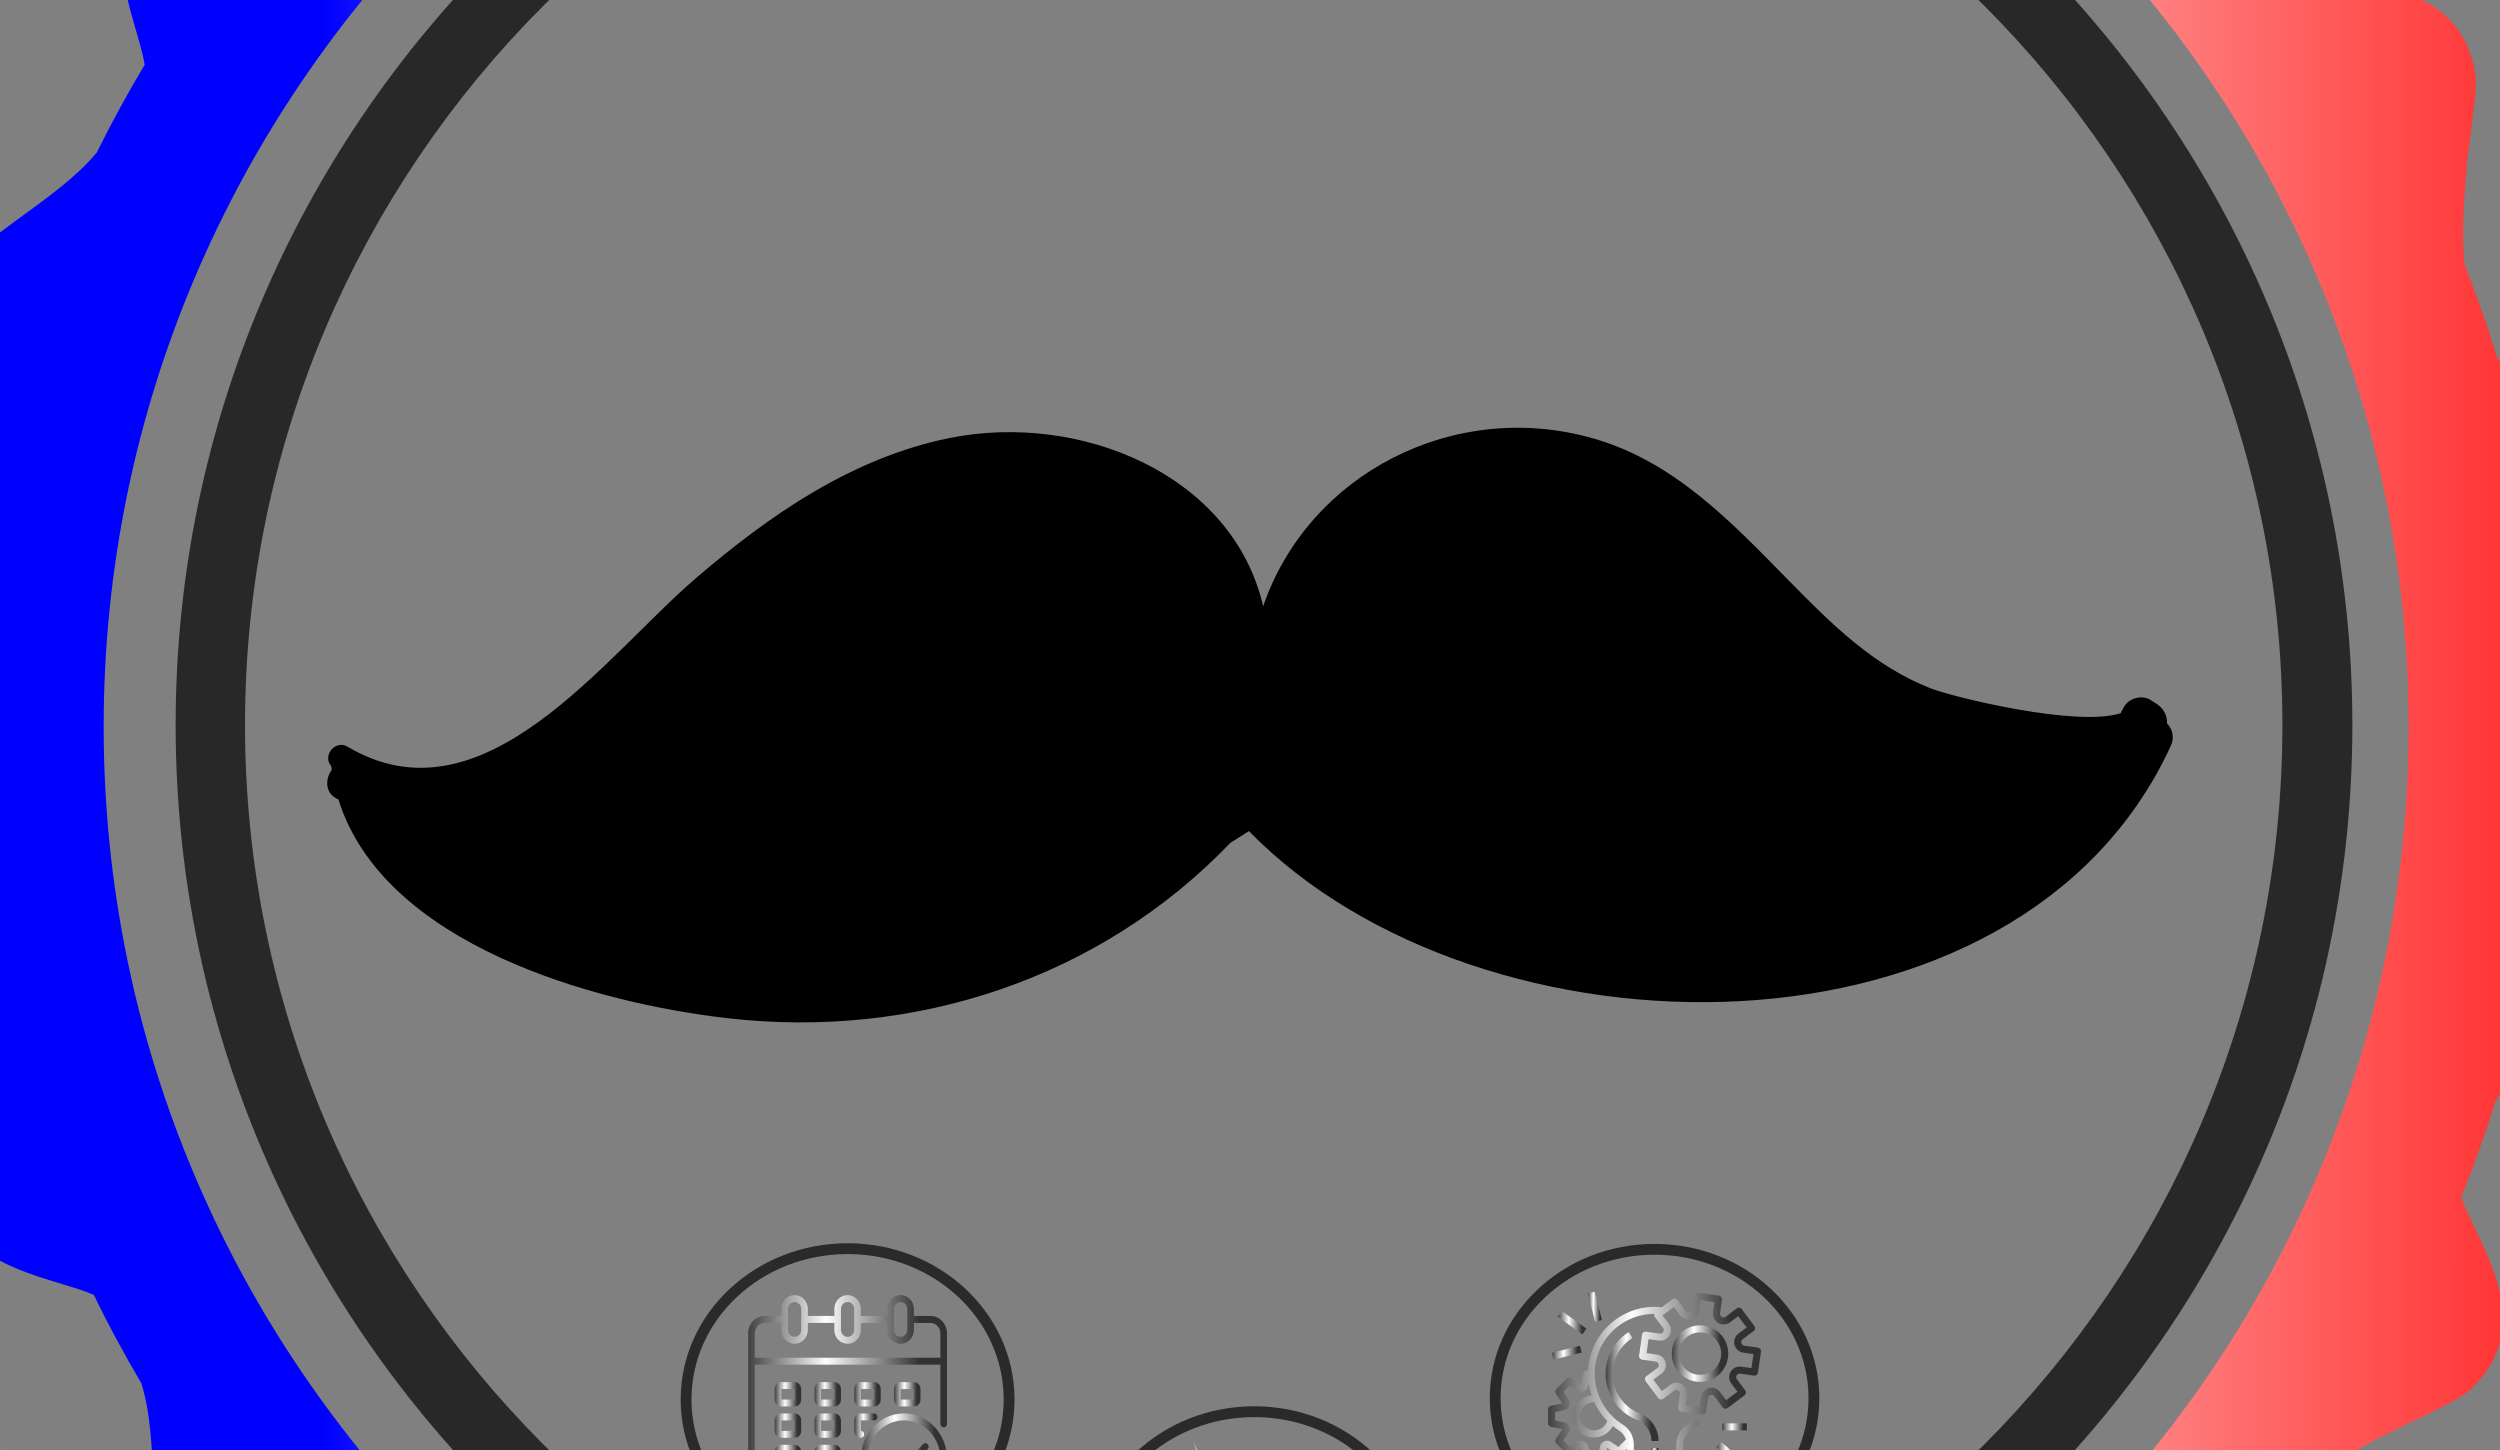 <?xml version="1.0" encoding="UTF-8"?>
<!DOCTYPE svg PUBLIC "-//W3C//DTD SVG 1.1//EN" "http://www.w3.org/Graphics/SVG/1.1/DTD/svg11.dtd">
<!-- Creator: CorelDRAW 2018 (64 Bit) -->
<svg xmlns="http://www.w3.org/2000/svg" xml:space="preserve" width="19.558mm" height="11.345mm" version="1.1" style="shape-rendering:geometricPrecision; text-rendering:geometricPrecision; image-rendering:optimizeQuality; fill-rule:evenodd; clip-rule:evenodd"
viewBox="0 0 1955.8 1134.52"
 xmlns:xlink="http://www.w3.org/1999/xlink">
 <rect x="0" y="0" width="1955.8" height="1134.52" fill="#808080" stroke="none"/>
 <defs>
  <style type="text/css">
   <![CDATA[
    .str0 {stroke:#2A2A2C;stroke-width:8.47;stroke-miterlimit:22.926}
    .fil0 {fill:none}
    .fil3 {fill:#282829;fill-rule:nonzero}
    .fil2 {fill:black;fill-rule:nonzero}
    .fil26 {fill:url(#id0);fill-rule:nonzero}
    .fil22 {fill:url(#id1);fill-rule:nonzero}
    .fil15 {fill:url(#id2);fill-rule:nonzero}
    .fil10 {fill:url(#id3);fill-rule:nonzero}
    .fil7 {fill:url(#id4);fill-rule:nonzero}
    .fil14 {fill:url(#id5);fill-rule:nonzero}
    .fil19 {fill:url(#id6);fill-rule:nonzero}
    .fil13 {fill:url(#id7);fill-rule:nonzero}
    .fil1 {fill:url(#id8);fill-rule:nonzero}
    .fil9 {fill:url(#id9);fill-rule:nonzero}
    .fil6 {fill:url(#id10);fill-rule:nonzero}
    .fil11 {fill:url(#id11);fill-rule:nonzero}
    .fil21 {fill:url(#id12);fill-rule:nonzero}
    .fil8 {fill:url(#id13);fill-rule:nonzero}
    .fil17 {fill:url(#id14);fill-rule:nonzero}
    .fil24 {fill:url(#id15);fill-rule:nonzero}
    .fil20 {fill:url(#id16);fill-rule:nonzero}
    .fil4 {fill:url(#id17);fill-rule:nonzero}
    .fil25 {fill:url(#id18);fill-rule:nonzero}
    .fil12 {fill:url(#id19);fill-rule:nonzero}
    .fil5 {fill:url(#id20);fill-rule:nonzero}
    .fil16 {fill:url(#id21);fill-rule:nonzero}
    .fil18 {fill:url(#id22);fill-rule:nonzero}
    .fil23 {fill:url(#id23);fill-rule:nonzero}
   ]]>
  </style>
  <linearGradient id="id0" gradientUnits="userSpaceOnUse" x1="1241.75" y1="1022.32" x2="1253.71" y2="1022.32">
   <stop offset="0" style="stop-opacity:1; stop-color:#333233"/>
   <stop offset="0.012" style="stop-opacity:1; stop-color:#333233"/>
   <stop offset="0.4" style="stop-opacity:1; stop-color:#FEFEFE"/>
   <stop offset="0.831" style="stop-opacity:1; stop-color:#333233"/>
   <stop offset="1" style="stop-opacity:1; stop-color:#333233"/>
  </linearGradient>
  <linearGradient id="id1" gradientUnits="userSpaceOnUse" xlink:href="#id0" x1="1341.87" y1="1137.01" x2="1363.75" y2="1137.01">
  </linearGradient>
  <linearGradient id="id2" gradientUnits="userSpaceOnUse" xlink:href="#id0" x1="670.5" y1="1141.2" x2="743.8" y2="1141.2">
  </linearGradient>
  <linearGradient id="id3" gradientUnits="userSpaceOnUse" xlink:href="#id0" x1="605.14" y1="1115.32" x2="627.7" y2="1115.32">
  </linearGradient>
  <linearGradient id="id4" gradientUnits="userSpaceOnUse" xlink:href="#id0" x1="605.14" y1="1090.8" x2="627.7" y2="1090.8">
  </linearGradient>
  <linearGradient id="id5" gradientUnits="userSpaceOnUse" xlink:href="#id0" x1="605.14" y1="1139.84" x2="627.7" y2="1139.84">
  </linearGradient>
  <linearGradient id="id6" gradientUnits="userSpaceOnUse" xlink:href="#id0" x1="1291.77" y1="1137.01" x2="1297.77" y2="1137.01">
  </linearGradient>
  <linearGradient id="id7" gradientUnits="userSpaceOnUse" xlink:href="#id0" x1="667.48" y1="1115.32" x2="687.21" y2="1115.32">
  </linearGradient>
  <linearGradient id="id8" gradientUnits="userSpaceOnUse" x1="-198.81" y1="567.24" x2="2154.58" y2="567.24">
   <stop offset="0" style="stop-opacity:1; stop-color:blue"/>
   <stop offset="0.192" style="stop-opacity:1; stop-color:blue"/>
   <stop offset="0.388" style="stop-opacity:1; stop-color:#FEFEFE"/>
   <stop offset="0.6" style="stop-opacity:1; stop-color:white"/>
   <stop offset="1" style="stop-opacity:1; stop-color:red"/>
   <stop offset="1" style="stop-opacity:1; stop-color:blue"/>
  </linearGradient>
  <linearGradient id="id9" gradientUnits="userSpaceOnUse" xlink:href="#id0" x1="636.25" y1="1115.32" x2="658.8" y2="1115.32">
  </linearGradient>
  <linearGradient id="id10" gradientUnits="userSpaceOnUse" xlink:href="#id0" x1="636.25" y1="1090.8" x2="658.8" y2="1090.8">
  </linearGradient>
  <linearGradient id="id11" gradientUnits="userSpaceOnUse" xlink:href="#id0" x1="636.25" y1="1139.84" x2="658.8" y2="1139.84">
  </linearGradient>
  <linearGradient id="id12" gradientUnits="userSpaceOnUse" xlink:href="#id0" x1="1346.42" y1="1116.28" x2="1367.46" y2="1116.28">
  </linearGradient>
  <linearGradient id="id13" gradientUnits="userSpaceOnUse" xlink:href="#id0" x1="698.47" y1="1090.8" x2="721.02" y2="1090.8">
  </linearGradient>
  <linearGradient id="id14" gradientUnits="userSpaceOnUse" xlink:href="#id0" x1="1203.85" y1="1094.17" x2="1384.95" y2="1094.17">
  </linearGradient>
  <linearGradient id="id15" gradientUnits="userSpaceOnUse" xlink:href="#id0" x1="1212.93" y1="1058.24" x2="1238.43" y2="1058.24">
  </linearGradient>
  <linearGradient id="id16" gradientUnits="userSpaceOnUse" xlink:href="#id0" x1="1254.24" y1="1084.71" x2="1299.34" y2="1084.71">
  </linearGradient>
  <linearGradient id="id17" gradientUnits="userSpaceOnUse" xlink:href="#id0" x1="878.92" y1="1222.43" x2="1083.49" y2="1222.43">
  </linearGradient>
  <linearGradient id="id18" gradientUnits="userSpaceOnUse" xlink:href="#id0" x1="1217.56" y1="1034.76" x2="1242.08" y2="1034.76">
  </linearGradient>
  <linearGradient id="id19" gradientUnits="userSpaceOnUse" xlink:href="#id0" x1="667.36" y1="1090.8" x2="689.91" y2="1090.8">
  </linearGradient>
  <linearGradient id="id20" gradientUnits="userSpaceOnUse" xlink:href="#id0" x1="578.51" y1="1089.44" x2="747.65" y2="1089.44">
  </linearGradient>
  <linearGradient id="id21" gradientUnits="userSpaceOnUse" xlink:href="#id0" x1="686.74" y1="1143.27" x2="728.19" y2="1143.27">
  </linearGradient>
  <linearGradient id="id22" gradientUnits="userSpaceOnUse" xlink:href="#id0" x1="1305.92" y1="1058.97" x2="1354.01" y2="1058.97">
  </linearGradient>
  <linearGradient id="id23" gradientUnits="userSpaceOnUse" xlink:href="#id0" x1="1330.46" y1="1145.29" x2="1336.47" y2="1145.29">
  </linearGradient>
 </defs>
 <g id="Camada_x0020_1">
  <rect class="fil0" y="-0" width="1955.8" height="1134.53"/>
  <g id="_2400627782080">
   <path class="fil1" d="M1993.64 610.9c0.7,-13.92 2.38,-27.79 2.38,-42.41 0,-12.55 -1.35,-25.17 -2.04,-37.72 5,-24.52 17.55,-49.38 29.18,-72.61 11.61,-25.79 23.83,-49.02 26.55,-62.24 10.6,-43.44 -14.6,-69.58 -42.41,-86.53 -19.91,-12.19 -40.78,-20.19 -53.69,-29.09 -7.29,-24.86 -16.3,-49.38 -25.53,-73.61 -2.62,-25.78 0,-54.29 1.94,-80.16 3.66,-28.83 7.99,-54.96 6.64,-68.28 -12.55,-76.16 -92.71,-68.49 -130.55,-77.85 -14.83,-21.2 -30.43,-41.71 -46.98,-61.57 -24.83,-47.07 -26.9,-120.25 -40.43,-141.82 -34.14,-70.56 -109.71,-34.43 -147.77,-32.14 -21.2,-14.91 -42.74,-29.19 -64.98,-42.39 -37.07,-39.12 -65.56,-103.04 -84.12,-122.23 -30.46,-32.48 -66.91,-23.92 -95.76,-11.64 -20.85,9.26 -38.78,22.56 -53.95,29.19 -25.87,-7.62 -52.41,-14.57 -79.53,-20.27 -46.76,-23.82 -92.13,-76.16 -115.28,-86.07 -39.79,-18.27 -71.26,-2.06 -94.15,19.14 -16.88,16.97 -29.77,35.82 -41.71,46.76 -26.47,1.01 -53.38,2.62 -79.49,5.65 -52.67,-5.98 -114,-43.06 -139.51,-43.73 -43.76,-5.6 -68.55,18.9 -82.8,49.33 -10.6,20.87 -16.62,42.78 -24.57,56.7 -24.53,9.56 -48.35,20.17 -71.86,31.44 -52.66,9.93 -121.63,-1.37 -147.74,3.63 -43.76,7.98 -56.64,43.11 -61.65,73.88 -3.99,22.58 -2.66,45.39 -5.26,61.67 -20.63,17.55 -40.8,35.44 -59.72,54.29 -45.01,26.88 -115.95,35.1 -136.13,50.03 -66.59,40.46 -25.5,112.27 -19.57,150.45 -13.27,22.17 -25.82,45.06 -37.41,68.55 -16.2,19.59 -39.78,36.16 -60.65,51.4 -22.82,17.21 -44.7,31.78 -53.35,42.07 -30.44,32.72 -19.16,68.54 -3.66,96.1 11.98,20.19 25.56,37.05 33.18,51.3 -5.6,25.87 -9.25,52.34 -12.57,78.86 -21.52,49.38 -66.31,99.99 -77.85,124.3 -3.1,9.06 -4.69,17.47 -5,25.34l0 6.17c2.16,50.83 57.65,76.65 82.2,98.99 3.27,27.16 6.95,54.62 12.55,81.16 -2.65,52.34 -34.12,114.92 -32.51,139.78 -2.28,77.85 79.92,82.54 115.38,98.4 11.25,23.54 23.8,46.38 37.03,68.93 7.66,24.19 8.31,53.01 9.68,78.79 1.95,28.49 2.29,54.74 6.3,67.63 10.92,43.39 46.72,53.35 78.5,55.73 23.51,1.25 45.08,-1.04 60.9,0.21 18.92,18.59 38.78,36.16 58.71,53.35 30.46,43.76 46.64,112.06 61.93,133.58 26.21,34.79 61.64,35.48 92.1,27.5 22.89,-6.63 43.4,-17.24 58.93,-21.2 23.92,11.63 47.75,22.45 72.27,32.48 20.87,14.23 39.43,35.44 56,55.97 18.53,21.88 35.1,41.4 46.37,49.38 17.55,12.55 35.13,16.85 51.33,15.17 16.25,-2.28 31.54,-10.27 44.74,-19.52 19.19,-13.22 35.13,-29.53 48.38,-37.72 26.2,3.29 52.31,4.93 79.21,6.27 50.95,16.88 105.67,58.95 130.86,66.91 42.41,14.93 70.21,-10.94 89.39,-35.46 13.92,-18.23 23.92,-38.06 33.49,-50.73 26.81,-5.55 52.68,-12.5 78.23,-20.17 53.35,-1.04 118.53,22.24 144.42,21.2 43.42,-2.93 63.62,-32.45 73.55,-61.9 6.95,-23.23 9.25,-46.07 14.59,-61.31 21.88,-13.25 43.42,-26.81 64.29,-41.4 23.83,-10.29 52.31,-14.91 79.46,-17.58 28.49,-3.63 54.02,-6.94 66.31,-11.94 42.09,-14.91 50.68,-50.04 49.38,-82.88 -0.68,-23.49 -5.34,-45.34 -5,-61.21 16.51,-19.59 31.8,-39.79 47.07,-60.63 8.92,-7.65 18.83,-14.96 30.1,-21.21 12.65,-7.98 25.85,-14.93 38.78,-21.2 25.85,-12.91 50.03,-23.51 60.63,-31.81 56.98,-52 6.95,-115.02 -5.93,-151.73 9.9,-24.52 18.82,-49.38 26.8,-74.91 25.87,-45.73 85.14,-87.11 95.74,-109.99 39.79,-66.94 -30.44,-110 -54.36,-140.82zm-1011.15 859.12c-496.93,0 -901.41,-404.22 -901.41,-901.53 0,-496.92 404.48,-901.47 901.41,-901.47 497.35,0 901.81,404.55 901.81,901.47 0,497.31 -404.46,901.53 -901.81,901.53z"/>
   <path class="fil2" d="M1695.28 565.92c0.3,-5.81 -2.56,-11.71 -7.87,-15.12l-4.89 -3.14c-6.82,-4.37 -17.1,-1.53 -20.95,5.5l-1.99 3.63c-0.21,0.39 -0.21,0.73 -0.38,1.1 -34.18,11.35 -131.67,-12.67 -148.63,-19.3 -45.06,-17.59 -78.18,-50.81 -111.5,-84.76 -44.67,-45.5 -89.07,-92.52 -152.25,-110.73 -109,-31.44 -223.01,27.55 -258.63,131.17 -24.04,-103.5 -143.8,-152.14 -245.53,-131.55 -75.83,15.35 -140.59,60.14 -198.28,109.63 -71.87,61.64 -166.41,194.84 -272.57,131.78 -9.48,-5.63 -19.85,7.07 -12.74,15.14 0.12,1.02 0.34,1.97 0.48,2.98 -5.14,6.93 -5.44,17.85 3.81,22.53 0.47,0.24 0.94,0.47 1.4,0.71 35.3,113.34 199.95,159.07 304.22,171.07 146.82,16.89 292.01,-31.3 393.51,-137.12 5,-3.18 9.85,-6.25 14.56,-9.25 181.55,186.09 602.74,190.9 721.25,-66.74 3.15,-6.84 1.09,-13.25 -3.02,-17.53z"/>
   <path class="fil3" d="M988.86 -284.32c-469.47,0 -851.47,382.02 -851.47,851.47 0,469.51 382,851.44 851.47,851.44 469.41,0 851.46,-381.93 851.46,-851.44 0,-469.45 -382.05,-851.47 -851.46,-851.47zm0 1648.65c-439.35,0 -797.19,-357.84 -797.19,-797.18 0,-439.25 357.84,-796.73 797.19,-796.73 439.24,0 796.72,357.48 796.72,796.73 0,439.34 -357.48,797.18 -796.72,797.18z"/>
   <ellipse class="fil0 str0" cx="981.21" cy="1222.43" rx="126.36" ry="118.02"/>
   <path class="fil4" d="M1054.73 1252.09c-0.97,-3.41 -2.65,-6.62 -5.03,-9.33 -6.51,-7.2 -16.42,-9.11 -24.34,-4.99 -0.06,0.02 -0.12,0 -0.17,0 -8.96,4.29 -22.99,-4.73 -30.13,-7.19 -3.94,-1.34 -7.52,-4.28 -10.97,-6.89 5.45,0.36 11.17,3.49 13.82,4.96 0.53,0.28 0.98,0.03 0.66,-0.37 -2.41,-3.03 -4.43,-5.85 -5.64,-8.52l6.88 6.65 0.96 -1.07 -8.85 -8.59c-0.14,-0.73 -0.22,-1.47 -0.2,-2.18l9.97 9.67 0.95 -1.11 -10.66 -10.3c0.11,-0.47 0.29,-0.95 0.49,-1.38l11.03 10.63 0.95 -1.06 -11.23 -10.89c0.26,-0.4 0.55,-0.77 0.86,-1.17l11.29 10.95 0.95 -1.11 -11.29 -10.91c0.26,-0.34 0.58,-0.71 0.92,-1.11l11.32 10.92 0.93 -1.07 -11.29 -10.95c0.29,-0.3 0.57,-0.68 0.86,-1.01l11.29 10.91 0.95 -1.1 -11.29 -10.92c0.26,-0.3 0.52,-0.61 0.77,-0.92l11.3 10.95 0.92 -1.1 -11.29 -10.96c0.31,-0.33 0.63,-0.7 0.95,-1.06l11.28 10.91 0.96 -1.1 -11.29 -10.92c0.29,-0.34 0.57,-0.68 0.86,-1.05l11.3 10.96 0.92 -1.11 -11.3 -10.92c0.32,-0.37 0.61,-0.73 0.96,-1.1l11.28 10.95 0.92 -1.1 -11.28 -10.96c0.32,-0.34 0.63,-0.7 0.95,-1.07l11.28 10.92 0.93 -1.08 -11.29 -10.94c0.29,-0.34 0.6,-0.68 0.89,-1.02l11.29 10.92 0.92 -1.1 -11.29 -10.92c0.23,-0.28 0.47,-0.55 0.69,-0.8l11.29 10.92 0.93 -1.07 -11.29 -10.96c0.31,-0.36 0.63,-0.73 0.95,-1.1l11.29 10.95 0.95 -1.1 -11.29 -10.95c0.29,-0.34 0.57,-0.68 0.86,-1.01l11.29 10.94 0.92 -1.1 -11.29 -10.95c0.32,-0.34 0.64,-0.71 0.95,-1.07l11.29 10.92 0.92 -1.1 -11.25 -10.96c0.31,-0.37 0.6,-0.74 0.92,-1.1l11.29 10.95 0.94 -1.11 -11.28 -10.92c0.29,-0.33 0.58,-0.7 0.86,-1.04l11.29 10.95 0.95 -1.1 -11.29 -10.96c0.23,-0.27 0.49,-0.57 0.75,-0.85l11.29 10.91 0.92 -1.06 -11.29 -10.96c0.28,-0.34 0.57,-0.67 0.87,-1.01l11.29 10.92 0.95 -1.07 -11.3 -10.95c0.27,-0.31 0.53,-0.61 0.78,-0.92l11.29 10.94 0.95 -1.1 -11.29 -10.92c0.29,-0.36 0.61,-0.74 0.93,-1.1l11.28 10.92 0.95 -1.08 -11.28 -10.94c0.29,-0.34 0.57,-0.68 0.86,-1.02l11.29 10.92 0.95 -1.1 -11.29 -10.92c0.32,-0.37 0.63,-0.74 0.92,-1.11l11.29 10.95 0.95 -1.1 -11.29 -10.92c0.32,-0.4 0.64,-0.77 0.93,-1.11l11.28 10.93 0.95 -1.11 -11.28 -10.93c0.28,-0.35 0.6,-0.69 0.86,-1.03l11.29 10.95 0.95 -1.1 -11.29 -10.92c0.23,-0.28 0.46,-0.55 0.69,-0.81l11.29 10.93 0.92 -1.08 -11.29 -10.95c0.34,-0.4 0.66,-0.77 0.95,-1.1l11.29 10.95 0.92 -1.1 -11.29 -10.96c0.49,-0.55 0.78,-0.89 0.78,-0.89 0.03,-0.03 0.06,-0.06 0.09,-0.12l11.29 10.95 0.95 -1.11 -11.3 -10.94c0.32,-0.37 0.64,-0.74 0.96,-1.11l11.29 10.96 0.92 -1.08 -11.29 -10.95c0.34,-0.4 0.66,-0.77 0.95,-1.11l11.29 10.95 0.95 -1.1 -11.29 -10.95c0.35,-0.39 0.6,-0.71 0.86,-1.02l11.3 10.96 0.94 -1.11 -11.29 -10.92c0.26,-0.33 0.52,-0.61 0.78,-0.86l11.23 10.89 0.95 -1.1 -11.06 -10.71c0.44,-0.27 0.9,-0.52 1.36,-0.7l10.63 10.34 0.94 -1.11 -9.96 -9.66c0.69,-0.09 1.35,-0.09 2.08,0l8.84 8.55 0.92 -1.1 -6.89 -6.66c2.57,0.99 5.3,2.8 8.3,5.04 0.4,0.3 0.81,-0.06 0.49,-0.58 -6.08,-9.94 -19.01,-12.95 -24.05,-7.06 -1.09,1.26 -3.4,3.95 -6.36,7.42 0,0 -18.43,21.6 -31.86,37.3 -0.54,0.65 -1.12,1.32 -1.64,1.94 -5.53,6.47 -9.99,11.69 -11.52,13.49l-13.04 15.29c-0.09,-0.04 -0.18,-0.07 -0.24,-0.1 -0.37,-0.09 -1.06,-0.37 -1.98,-0.8l-39.92 -90.19 21.86 78.81c0,0 0.2,0.74 0.52,2.03 -26.95,-15.06 -69.12,-43.9 -69.12,-43.9 0,0 71.63,66.62 74.19,68.87 0.11,0.64 0.26,1.29 0.4,1.97l-49.59 58.03 1.58 1.56 49.43 -54.63c4.4,13.22 13.36,27.09 3.97,34.14 0,0.04 0,0.1 0,0.13 -8.44,6.31 -10.28,19.66 -3.95,30.27 6.48,10.9 19.09,14.79 28.11,8.69 5.56,-3.75 8.29,-11.36 10.48,-18.65 -1.87,-5.86 -3.37,-7.98 -5.9,-12.15 -1.62,-2.77 -3.66,-5.04 -5.91,-6.84 -4.89,-4.97 -19.21,-42 -17.76,-45.43 17.47,-0.28 39.8,14.17 42.33,27.63 0.03,0 0.06,-0.06 0.09,-0.06 0.43,5.21 2.42,10.12 5.9,14.02 7.03,7.82 18.09,9.48 26.23,3.96 1.07,-0.71 2.09,-1.57 3,-2.49 3.34,-3.4 5.28,-7.85 5.79,-12.73 1.91,-0.74 4.67,-1.44 7.26,-0.83 9.65,2.7 12.24,-5.76 12.44,-8.4 0.2,-2.52 -13.74,4.91 -20.51,0.09zm-94.02 -27.42c-1.24,-2.09 -0.66,-4.85 1.29,-6.17 1.96,-1.32 4.55,-0.7 5.79,1.38 1.23,2.09 0.66,4.85 -1.29,6.17 -1.94,1.32 -4.55,0.7 -5.79,-1.38zm17.1 54.01c0.49,0.07 0.98,0.13 1.47,0.16 4.15,0.71 8.29,3.56 11.03,8.1 4.52,7.61 3.37,17.05 -2.56,21.08 -5.94,4.02 -14.46,1.09 -18.98,-6.51 -4.52,-7.61 -3.4,-17.05 2.53,-21.07 1.96,-1.36 4.23,-1.84 6.51,-1.76zm67.39 -9.84c-0.63,0.62 -1.26,1.2 -1.98,1.65 -5.51,3.75 -13.05,2.52 -17.89,-2.91 -2.71,-3 -4.23,-6.9 -4.26,-10.95 -0.03,-3.95 1.38,-7.57 3.97,-10.22 0.61,-0.61 1.27,-1.16 1.96,-1.65 5.53,-3.72 13.04,-2.48 17.89,2.91 2.74,3.01 4.23,6.91 4.26,10.96 0.03,3.95 -1.38,7.61 -3.95,10.21z"/>
   <ellipse class="fil0 str0" cx="663.08" cy="1094.89" rx="126.36" ry="118.02"/>
   <path class="fil5" d="M727.89 1029.51l-12.96 0 0 -5.45c0,-6.01 -4.64,-10.89 -10.37,-10.89 -5.73,0 -10.37,4.88 -10.37,10.89l0 5.45 -20.74 0 0 -5.45c0,-6.01 -4.64,-10.89 -10.37,-10.89 -5.72,0 -10.37,4.88 -10.37,10.89l0 5.45 -20.74 0 0 -5.45c0,-6.01 -4.64,-10.89 -10.37,-10.89 -5.72,0 -10.36,4.88 -10.36,10.89l0 5.45 -12.97 0c-7.15,0 -12.96,6.1 -12.96,13.62l0 108.96c0,7.53 5.81,13.62 12.96,13.62l72.59 0c1.43,0 2.59,-1.22 2.59,-2.72 0,-1.5 -1.16,-2.72 -2.59,-2.72l-72.59 0c-4.29,-0.02 -7.76,-3.67 -7.77,-8.18l0 -84.44 145.17 0 0 46.31c0,1.5 1.16,2.72 2.59,2.72 1.43,0 2.59,-1.22 2.59,-2.72l0 -70.83c0,-7.52 -5.8,-13.62 -12.96,-13.62zm-28.52 -5.45c0,-3.01 2.32,-5.45 5.19,-5.45 2.86,0 5.18,2.44 5.18,5.45l0 16.35c0,3.01 -2.32,5.45 -5.18,5.45 -2.87,0 -5.19,-2.44 -5.19,-5.45l0 -16.35zm-41.47 0c0,-3.01 2.32,-5.45 5.18,-5.45 2.87,0 5.19,2.44 5.19,5.45l0 16.35c0,3.01 -2.32,5.45 -5.19,5.45 -2.86,0 -5.18,-2.44 -5.18,-5.45l0 -16.35zm-41.48 0c0,-3.01 2.32,-5.45 5.18,-5.45 2.87,0 5.19,2.44 5.19,5.45l0 16.35c0,3.01 -2.32,5.45 -5.19,5.45 -2.86,0 -5.18,-2.44 -5.18,-5.45l0 -16.35zm119.25 38.14l-145.17 0 0 -19.07c0.01,-4.51 3.48,-8.16 7.77,-8.17l12.97 0 0 5.45c0,6.01 4.64,10.89 10.36,10.89 5.73,0 10.37,-4.88 10.37,-10.89l0 -5.45 20.74 0 0 5.45c0,6.01 4.65,10.89 10.37,10.89 5.73,0 10.37,-4.88 10.37,-10.89l0 -5.45 20.74 0 0 5.45c0,6.01 4.64,10.89 10.37,10.89 5.73,0 10.37,-4.88 10.37,-10.89l0 -5.45 12.96 0c4.29,0.01 7.76,3.66 7.78,8.17l0 19.07z"/>
   <path class="fil6" d="M657.9 1086.72c0,-3.01 -2.32,-5.45 -5.19,-5.45l-10.37 0c-2.86,0 -5.18,2.44 -5.18,5.45l0 8.17c0,3.01 2.32,5.45 5.18,5.45l10.37 0c2.87,0 5.19,-2.44 5.19,-5.45l0 -8.17zm-15.56 8.17l0 -8.17 10.37 0 0 8.17 -10.37 0z"/>
   <path class="fil7" d="M626.79 1086.72c0,-3.01 -2.32,-5.45 -5.19,-5.45l-10.36 0c-2.87,0 -5.19,2.44 -5.19,5.45l0 8.17c0,3.01 2.32,5.45 5.19,5.45l10.36 0c2.87,0 5.19,-2.44 5.19,-5.45l0 -8.17zm-15.55 8.17l0 -8.17 10.36 0 0 8.17 -10.36 0z"/>
   <path class="fil8" d="M714.93 1100.34c2.86,0 5.18,-2.44 5.18,-5.45l0 -8.17c0,-3.01 -2.32,-5.45 -5.18,-5.45l-10.37 0c-2.87,0 -5.19,2.44 -5.19,5.45l0 8.17c0,3.01 2.32,5.45 5.19,5.45l10.37 0zm-10.37 -13.62l10.37 0 0 8.17 -10.37 0 0 -8.17z"/>
   <path class="fil9" d="M657.9 1111.23c0,-3.01 -2.32,-5.45 -5.19,-5.45l-10.37 0c-2.86,0 -5.18,2.44 -5.18,5.45l0 8.18c0,3 2.32,5.44 5.18,5.44l10.37 0c2.87,0 5.19,-2.44 5.19,-5.44l0 -8.18zm-15.56 8.18l0 -8.18 10.37 0 0 8.18 -10.37 0z"/>
   <path class="fil10" d="M626.79 1111.23c0,-3.01 -2.32,-5.45 -5.19,-5.45l-10.36 0c-2.87,0 -5.19,2.44 -5.19,5.45l0 8.18c0,3 2.32,5.44 5.19,5.44l10.36 0c2.87,0 5.19,-2.44 5.19,-5.44l0 -8.18zm-15.55 8.18l0 -8.18 10.36 0 0 8.18 -10.36 0z"/>
   <path class="fil11" d="M652.71 1130.3l-10.37 0c-2.86,0 -5.18,2.44 -5.18,5.45l0 8.17c0,3.01 2.32,5.45 5.18,5.45l10.37 0c2.87,0 5.19,-2.44 5.19,-5.45l0 -8.17c0,-3.01 -2.32,-5.45 -5.19,-5.45zm-10.37 13.62l0 -8.17 10.37 0 0 8.17 -10.37 0z"/>
   <path class="fil12" d="M673.45 1100.34l10.37 0c2.86,0 5.19,-2.44 5.19,-5.45l0 -8.17c0,-3.01 -2.33,-5.45 -5.19,-5.45l-10.37 0c-2.86,0 -5.18,2.44 -5.18,5.45l0 8.17c0,3.01 2.32,5.45 5.18,5.45zm0 -13.62l10.37 0 0 8.17 -10.37 0 0 -8.17z"/>
   <path class="fil13" d="M668.27 1119.41c0,3 2.32,5.44 5.18,5.44 1.43,0 2.59,-1.22 2.59,-2.72 0,-1.5 -1.16,-2.72 -2.59,-2.72l0 -8.18 10.37 0c1.43,0 2.59,-1.22 2.59,-2.72 0,-1.5 -1.16,-2.73 -2.59,-2.73l-10.37 0c-2.86,0 -5.18,2.44 -5.18,5.45l0 8.18z"/>
   <path class="fil14" d="M621.6 1130.3l-10.36 0c-2.87,0 -5.19,2.44 -5.19,5.45l0 8.17c0,3.01 2.32,5.45 5.19,5.45l10.36 0c2.87,0 5.19,-2.44 5.19,-5.45l0 -8.17c0,-3.01 -2.32,-5.45 -5.19,-5.45zm-10.36 13.62l0 -8.17 10.36 0 0 8.17 -10.36 0z"/>
   <path class="fil15" d="M707.15 1105.78c-13.63,0 -25.92,8.63 -31.13,21.87 -5.22,13.23 -2.34,28.46 7.3,38.59 9.64,10.13 24.13,13.16 36.73,7.67 12.59,-5.48 20.8,-18.39 20.8,-32.71 -0.02,-19.55 -15.1,-35.39 -33.7,-35.42zm0 65.38c-11.53,0 -21.93,-7.3 -26.34,-18.5 -4.42,-11.19 -1.98,-24.08 6.18,-32.65 8.15,-8.57 20.42,-11.13 31.07,-6.5 10.66,4.64 17.61,15.57 17.61,27.69 -0.02,16.54 -12.78,29.94 -28.52,29.96z"/>
   <path class="fil16" d="M722.13 1129.78l-20.16 21.19 -9.17 -9.64c-1.01,-1.03 -2.63,-1.01 -3.63,0.04 -1,1.05 -1.02,2.75 -0.03,3.82l10.99 11.55c1.02,1.07 2.66,1.07 3.67,0l22 -23.11c0.98,-1.07 0.96,-2.77 -0.04,-3.82 -1,-1.05 -2.61,-1.06 -3.63,-0.03z"/>
   <path class="fil0 str0" d="M1294.4 977.37c68.86,0 124.68,52.14 124.68,116.46 0,64.32 -55.82,116.46 -124.68,116.46 -68.86,0 -124.68,-52.14 -124.68,-116.46 0,-64.32 55.82,-116.46 124.68,-116.46z"/>
   <path class="fil17" d="M1370.21 1070.31l-8.01 -1.15c-4.53,-0.65 -8.73,2.5 -9.38,7.04 -0.31,2.17 0.26,4.39 1.57,6.14l4.86 6.48 -8.84 6.63 -4.86 -6.47c-2.75,-3.66 -7.94,-4.41 -11.61,-1.66 -1.76,1.32 -2.92,3.28 -3.23,5.46l-1.12 8.02 -10.94 -1.56 1.14 -8.01c0.65,-4.54 -2.5,-8.74 -7.03,-9.39 -2.18,-0.31 -4.39,0.26 -6.15,1.58l-6.48 4.85 -6.63 -8.84 6.47 -4.86c3.67,-2.74 4.41,-7.94 1.66,-11.6 -1.31,-1.76 -3.28,-2.93 -5.46,-3.24l-8.01 -1.14 1.56 -10.94 8.02 1.14c4.53,0.65 8.73,-2.5 9.38,-7.03 0.31,-2.18 -0.25,-4.39 -1.57,-6.15l-4.88 -6.48 8.85 -6.63 4.86 6.47c2.74,3.67 7.94,4.41 11.6,1.66 1.76,-1.32 2.92,-3.28 3.24,-5.46l1.14 -8.01 10.94 1.56 -1.14 8.01c-0.65,4.54 2.5,8.74 7.03,9.38 2.18,0.31 4.39,-0.25 6.15,-1.57l6.47 -4.86 6.64 8.85 -6.48 4.85c-3.66,2.75 -4.41,7.95 -1.66,11.61 1.32,1.76 3.28,2.92 5.46,3.23l8.02 1.15 -1.58 10.94zm7.46 -13.05l0 -0.48c-0.11,-1.25 -1.06,-2.3 -2.36,-2.49 0,0 0,0 0,0l-0.01 -0.01 -10.75 -1.53c-1.51,-0.22 -2.56,-1.62 -2.34,-3.13 0.1,-0.72 0.49,-1.38 1.07,-1.82l8.69 -6.51c1.22,-0.92 1.47,-2.65 0.56,-3.87l-9.95 -13.27c-0.92,-1.22 -2.65,-1.47 -3.87,-0.55l0 0 -8.69 6.52c-1.21,0.92 -2.95,0.68 -3.87,-0.54 -0.45,-0.59 -0.64,-1.33 -0.53,-2.06l1.53 -10.75c0.22,-1.52 -0.83,-2.92 -2.34,-3.13 0,0 0,0 0,0l-16.41 -2.35c-1.51,-0.21 -2.91,0.84 -3.12,2.35 0,0 0,0 0,0l-1.54 10.75c-0.22,1.51 -1.62,2.56 -3.13,2.34 -0.72,-0.1 -1.38,-0.49 -1.82,-1.07l-6.51 -8.69c-0.92,-1.22 -2.65,-1.47 -3.87,-0.56l0 0 -8.31 6.24c-3.75,-0.4 -7.54,-0.4 -11.3,0 -24.6,2.81 -43.9,22.43 -46.3,47.08 -0.07,0.78 -0.1,1.56 -0.14,2.33l-0.83 0c-1.31,0.01 -2.44,0.93 -2.7,2.21l-1.91 9.09 -7.65 -5.28c-1.1,-0.76 -2.58,-0.62 -3.52,0.32l-8.29 8.29c-0.94,0.94 -1.08,2.42 -0.32,3.52l5.25 7.64 -9.09 1.91c-1.27,0.28 -2.17,1.4 -2.17,2.7l0 11.06c0,1.3 0.92,2.43 2.2,2.7l9.08 1.91 -5.25 7.64c-0.76,1.1 -0.62,2.58 0.32,3.52l8.29 8.29c0.94,0.94 2.43,1.08 3.52,0.32l7.64 -5.26 1.91 9.08c0.26,1.28 1.39,2.21 2.7,2.21l11.06 0c1.3,0 2.43,-0.92 2.7,-2.19l1.91 -9.09 7.64 5.25c1.09,0.76 2.58,0.62 3.52,-0.32l4.29 -4.3 0 7.87c0.01,3.93 2.12,7.56 5.53,9.52l0 15.35c0,6.11 4.95,11.06 11.05,11.06l11.06 0c6.1,0 11.05,-4.95 11.05,-11.06l0 -15.35c3.41,-1.96 5.51,-5.59 5.53,-9.52l0 -10.94c0.07,-4.6 2.48,-8.85 6.39,-11.28 2.29,-1.48 4.47,-3.15 6.5,-4.97l-3.68 -4.12c-1.82,1.63 -3.77,3.12 -5.83,4.45 -5.48,3.45 -8.84,9.45 -8.91,15.92l0 10.94c0,3.06 -2.48,5.53 -5.53,5.53l-22.11 0c-3.05,0 -5.52,-2.47 -5.52,-5.53l0 -11.17c-0.07,-6.35 -3.37,-12.23 -8.77,-15.59 -21.9,-13.77 -28.5,-42.68 -14.74,-64.58 8.54,-13.59 23.44,-21.86 39.49,-21.92 -0.04,0.1 -0.07,0.2 -0.1,0.3 -0.11,0.73 0.08,1.46 0.52,2.05l6.52 8.68c0.68,0.89 0.75,2.11 0.16,3.07 -0.56,0.96 -1.65,1.49 -2.76,1.33l-10.75 -1.54c-1.51,-0.21 -2.91,0.84 -3.13,2.35 0,0 0,0 0,0l-2.34 16.41c-0.22,1.51 0.83,2.91 2.34,3.13 0,0 0,0 0,0l10.75 1.54c1.51,0.21 2.56,1.61 2.35,3.12 -0.11,0.73 -0.49,1.38 -1.08,1.82l-8.69 6.52c-1.22,0.91 -1.46,2.65 -0.55,3.87l9.95 13.26c0.92,1.22 2.65,1.47 3.87,0.55l0 0 8.69 -6.51c1.22,-0.91 2.95,-0.66 3.87,0.56 0.43,0.58 0.62,1.32 0.52,2.04l-1.53 10.75c-0.22,1.51 0.83,2.91 2.34,3.13 0,0 0,0 0,0l16.41 2.35c0.13,0.01 0.26,0.02 0.39,0.02 1.38,0 2.55,-1.01 2.74,-2.37l1.54 -10.75c0.21,-1.51 1.61,-2.56 3.12,-2.35 0.73,0.11 1.38,0.49 1.82,1.08l6.52 8.69c0.92,1.22 2.65,1.47 3.87,0.55l0 0 13.26 -9.95c1.22,-0.91 1.47,-2.65 0.56,-3.87l-6.52 -8.68c-0.68,-0.89 -0.75,-2.11 -0.16,-3.07 0.55,-0.98 1.65,-1.51 2.76,-1.33l10.75 1.54c1.51,0.21 2.91,-0.84 3.13,-2.35 0,0 0,0 0,0l2.34 -16.41c0.01,-0.06 0.02,-0.11 0.02,-0.16zm-105.67 68.86l-5.92 5.91 -5.74 -3.95c-2.52,-1.74 -5.96,-1.1 -7.69,1.41 -0.42,0.6 -0.71,1.28 -0.86,2l-1.45 6.9 -6.56 0 -1.45 -6.89c-0.63,-2.99 -3.56,-4.9 -6.55,-4.27 -0.72,0.15 -1.4,0.44 -2,0.86l-5.74 3.94 -5.04 -5.02 3.96 -5.74c1.73,-2.51 1.1,-5.95 -1.41,-7.69 -0.6,-0.41 -1.28,-0.7 -2,-0.86l-6.89 -1.45 0 -6.56 6.89 -1.45c2.99,-0.64 4.89,-3.57 4.26,-6.56 -0.15,-0.71 -0.44,-1.38 -0.85,-1.98l-3.96 -5.75 5.04 -5.02 5.74 3.95c2.52,1.73 5.96,1.1 7.69,-1.42 0.42,-0.6 0.71,-1.28 0.86,-1.99l0.48 -2.3c0.44,3.18 1.18,6.32 2.19,9.37 -9.09,1.08 -15.58,9.34 -14.5,18.43 1.08,9.09 9.33,15.58 18.43,14.5 5.47,-0.65 10.26,-3.98 12.78,-8.89 1.51,1.24 3.09,2.39 4.73,3.44 2.61,1.65 4.57,4.15 5.56,7.08zm33.82 26.09l0 5.52 -22.11 0 0 -5.52 22.11 0zm-5.52 19.34l-11.06 0c-3.05,0 -5.53,-2.47 -5.53,-5.53l0 -2.76 22.11 0 0 2.76c0,3.06 -2.47,5.53 -5.52,5.53zm-53.14 -74.61c2.54,5.48 6.02,10.47 10.26,14.77 -2.06,5.74 -8.38,8.71 -14.12,6.65 -5.74,-2.06 -8.71,-8.39 -6.65,-14.12 1.58,-4.39 5.74,-7.31 10.41,-7.3 0.03,0 0.07,0 0.1,0z"/>
   <path class="fil18" d="M1329.96 1075.56c-9.15,0 -16.58,-7.43 -16.58,-16.58 0,-9.16 7.43,-16.59 16.58,-16.59 9.16,0 16.59,7.43 16.59,16.59 -0.01,9.15 -7.43,16.57 -16.59,16.58zm0 -38.69c-12.21,0 -22.1,9.9 -22.1,22.11 0,12.21 9.89,22.1 22.1,22.1 12.21,0 22.11,-9.89 22.11,-22.1 -0.01,-12.21 -9.9,-22.1 -22.11,-22.11z"/>
   <polygon class="fil19" points="1292,1141.15 1297.53,1141.15 1297.53,1132.86 1292,1132.86 "/>
   <path class="fil20" d="M1282.68 1105.72c-17.06,-6.66 -25.49,-25.9 -18.82,-42.96 2.58,-6.61 7.22,-12.21 13.22,-15.99l-2.95 -4.68c-18.08,11.39 -23.5,35.28 -12.12,53.36 4.42,7 10.96,12.4 18.66,15.41 6.83,2.62 11.33,9.17 11.33,16.47l5.53 0c0.01,-9.58 -5.9,-18.18 -14.85,-21.61z"/>
   <polygon class="fil21" points="1347.28,1119.04 1366.62,1119.04 1366.62,1113.52 1347.28,1113.52 "/>
   <polygon class="fil22" points="1342.74,1132.22 1346.28,1127.98 1362.86,1141.79 1359.32,1146.04 "/>
   <polygon class="fil23" points="1330.69,1154.97 1336.22,1154.97 1336.22,1135.63 1330.69,1135.63 "/>
   <polygon class="fil24" points="1213.96,1058.33 1236.06,1052.8 1237.4,1058.16 1215.3,1063.69 "/>
   <polygon class="fil25" points="1218.55,1030.1 1221.76,1025.6 1241.1,1039.42 1237.89,1043.91 "/>
   <polygon class="fil26" points="1242.22,1011.95 1247.58,1010.58 1253.23,1032.69 1247.88,1034.06 "/>
  </g>
 </g>
</svg>
